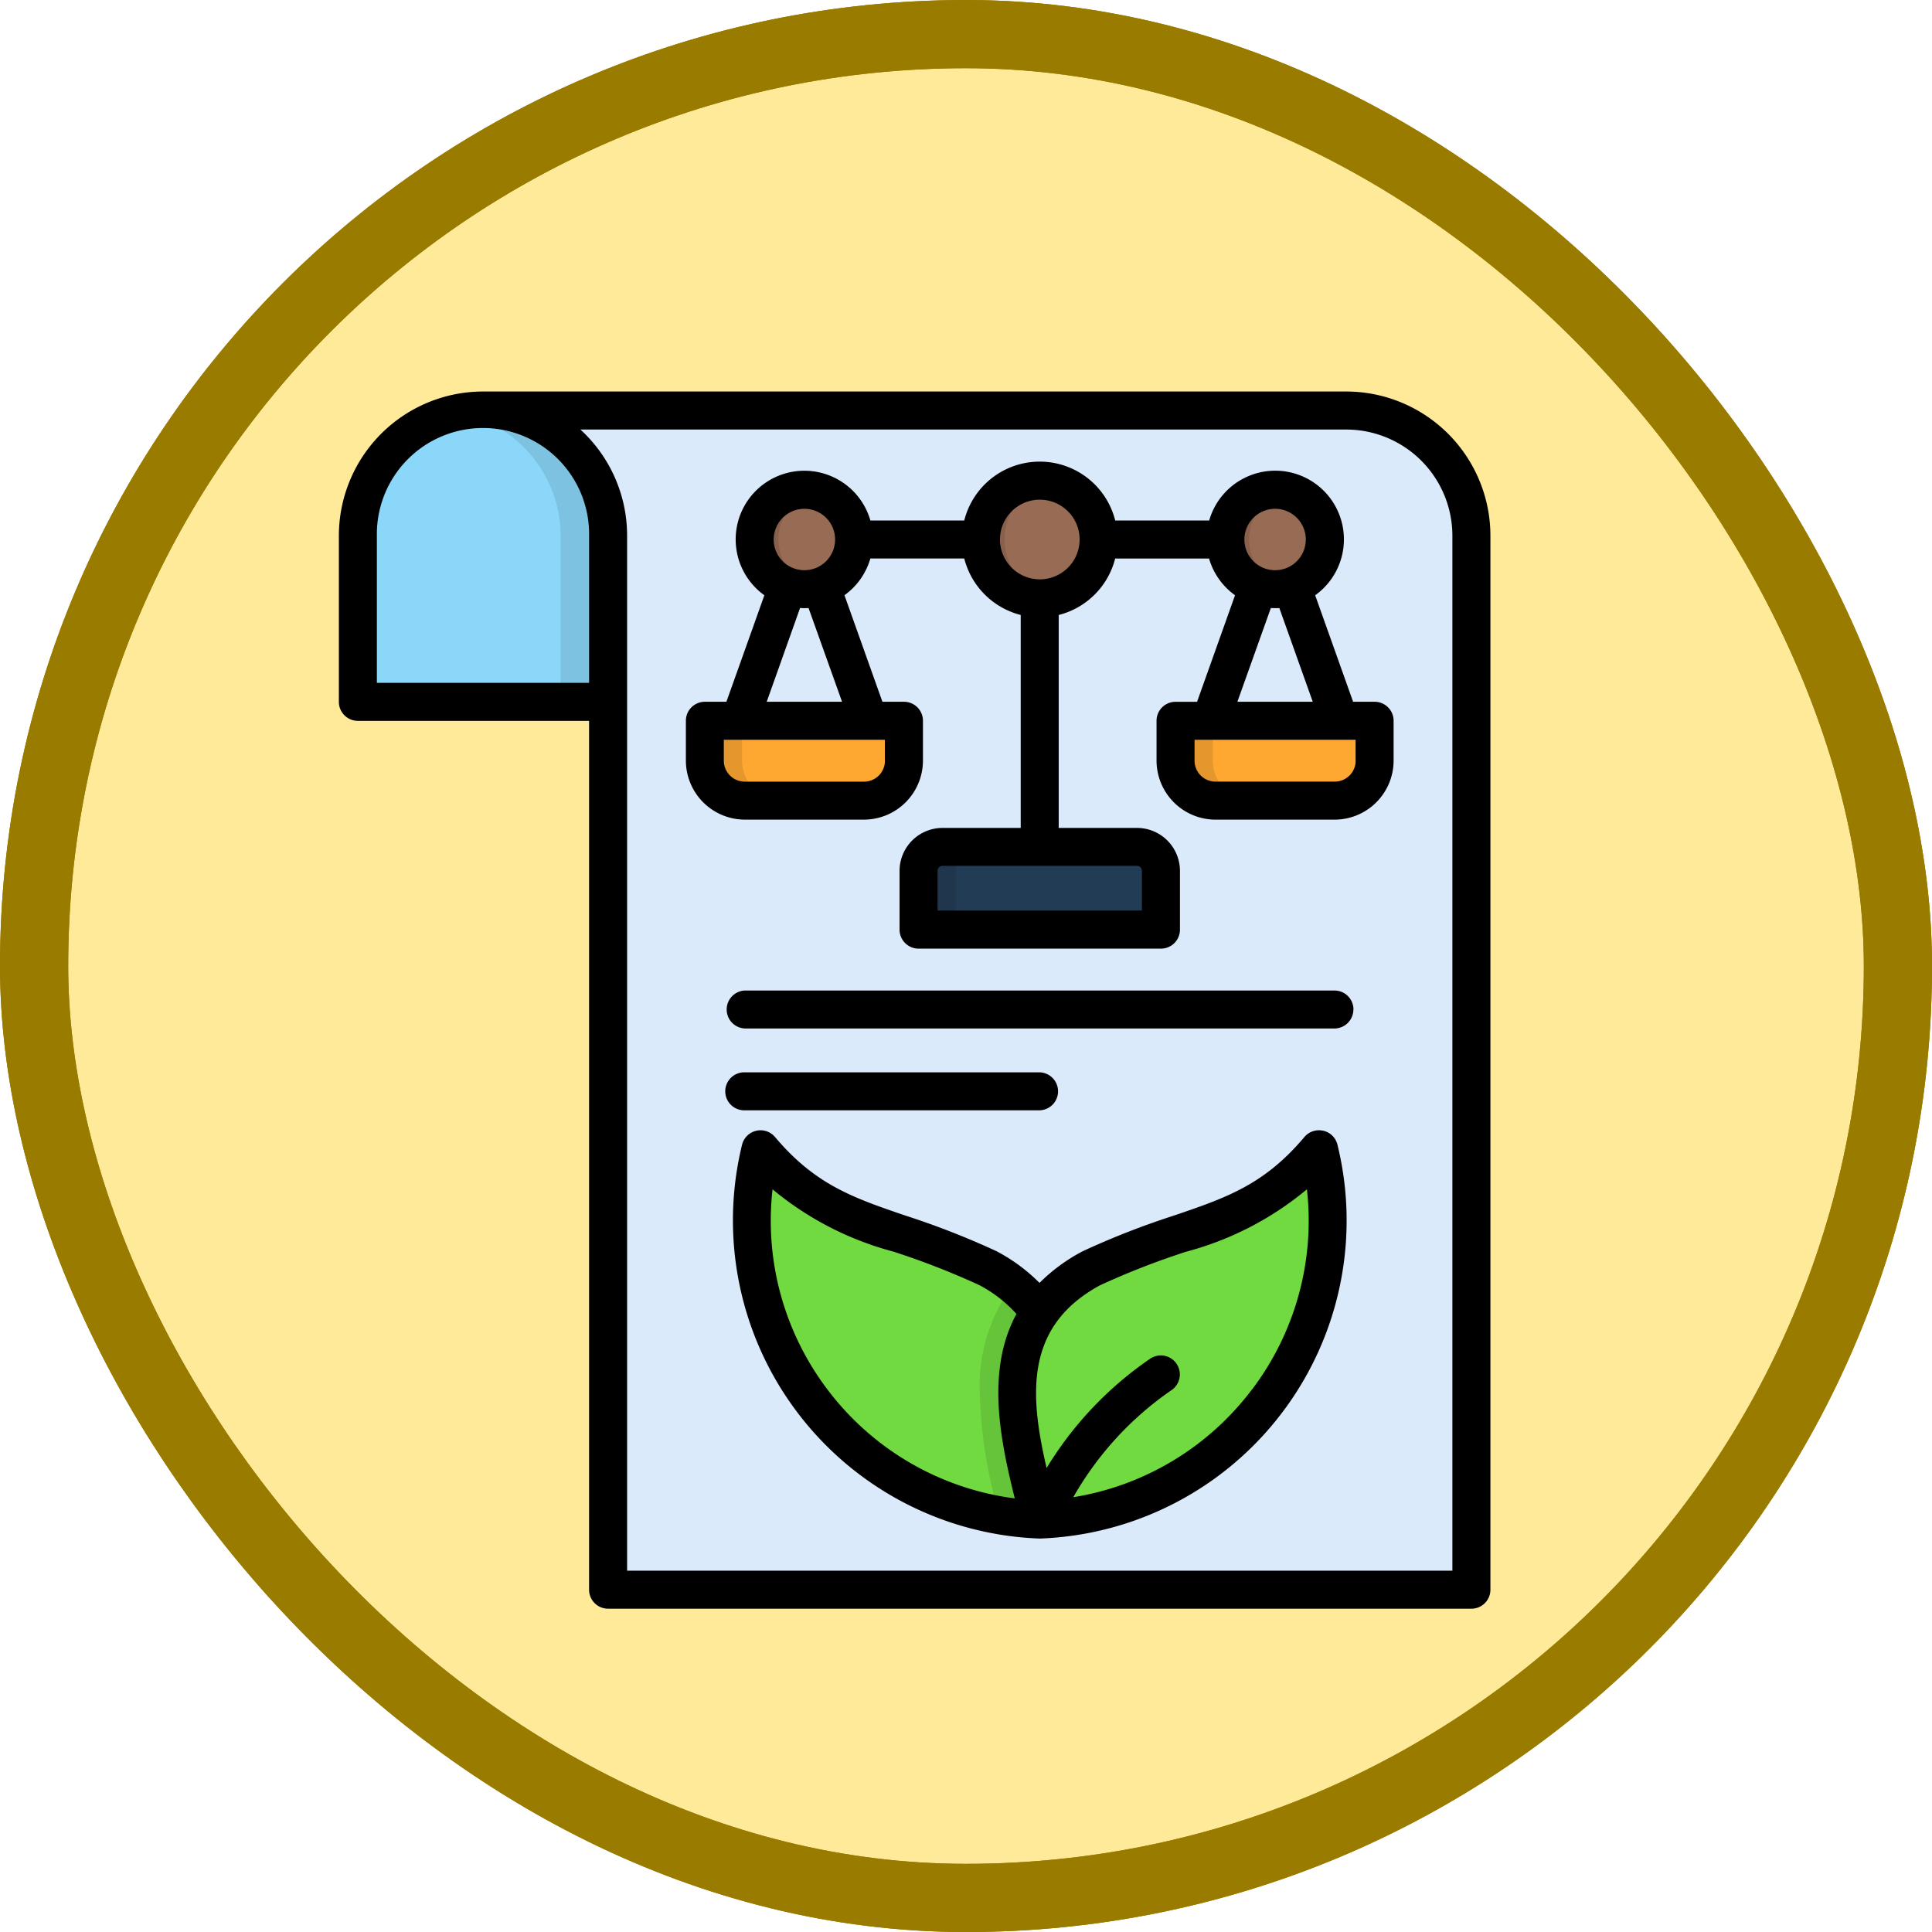 <svg xmlns="http://www.w3.org/2000/svg" width="85" height="85" viewBox="0 0 85 85">
  <g id="Grupo_1182448" data-name="Grupo 1182448" transform="translate(-180 -1885.441)">
    <g id="Grupo_1181905" data-name="Grupo 1181905" transform="translate(16445.764 10904.967)">
      <g id="Grupo_1112415" data-name="Grupo 1112415" transform="translate(-16265.764 -9019.525)">
        <g id="Grupo_1098742" data-name="Grupo 1098742" transform="translate(0 0)">
          <g id="Rectángulo_400898" data-name="Rectángulo 400898" transform="translate(0.001 0)" fill="#ffea99" stroke="#997b00" stroke-width="3">
            <rect width="85" height="85" rx="42.5" stroke="none"/>
            <rect x="1.5" y="1.5" width="82" height="82" rx="41" fill="none"/>
          </g>
          <g id="Rectángulo_400907" data-name="Rectángulo 400907" transform="translate(0 0)" fill="none" stroke="#997b00" stroke-width="3">
            <rect width="85" height="85" rx="42.5" stroke="none"/>
            <rect x="1.5" y="1.5" width="82" height="82" rx="41" fill="none"/>
          </g>
        </g>
      </g>
    </g>
    <g id="environmental-regulations_18780449_2_" data-name="environmental-regulations_18780449 (2)" transform="translate(181.099 1902.666)">
      <g id="Grupo_1182447" data-name="Grupo 1182447" transform="translate(14.648 0.838)">
        <path id="Trazado_915724" data-name="Trazado 915724" d="M43.912,8.01H27.325a5.519,5.519,0,0,0-5.5,5.5v7.312H43.913V8.01Z" transform="translate(-21.82 -8.01)" fill="#8bd7fa" fill-rule="evenodd"/>
        <path id="Trazado_915725" data-name="Trazado 915725" d="M112.422,8.01a5.518,5.518,0,0,1,5.5,5.5V59.886H79.943V13.513a5.518,5.518,0,0,0-5.5-5.5Z" transform="translate(-68.936 -8.01)" fill="#daeafa" fill-rule="evenodd"/>
        <path id="Trazado_915726" data-name="Trazado 915726" d="M258.684,191.53h8.561a1.057,1.057,0,0,1,1.053,1.053v2.585H257.63v-2.585A1.059,1.059,0,0,1,258.684,191.53Z" transform="translate(-232.966 -172.335)" fill="#223c55" fill-rule="evenodd"/>
        <path id="Trazado_915727" data-name="Trazado 915727" d="M286.468,37.51A2.589,2.589,0,1,1,283.88,40.1,2.59,2.59,0,0,1,286.468,37.51Z" transform="translate(-256.47 -34.425)" fill="#986b54" fill-rule="evenodd"/>
        <path id="Trazado_915728" data-name="Trazado 915728" d="M187.914,318.73A13.166,13.166,0,0,0,200.2,335.02c.907-3.707,2.455-8.515-2.276-11.062C193.489,321.862,190.786,322.138,187.914,318.73Z" transform="translate(-170.203 -286.231)" fill="#70da40" fill-rule="evenodd"/>
        <path id="Trazado_915729" data-name="Trazado 915729" d="M284.117,385.81a13.57,13.57,0,0,0,1.77.187c.826-3.382,2.187-7.675-1.168-10.337a7.439,7.439,0,0,0-1.476,4.294A20.508,20.508,0,0,0,284.117,385.81Z" transform="translate(-255.889 -337.206)" fill="#65c43a" fill-rule="evenodd"/>
        <path id="Trazado_915730" data-name="Trazado 915730" d="M312.5,318.73a13.166,13.166,0,0,1-12.288,16.29c-.9-3.707-2.455-8.515,2.279-11.062C306.922,321.862,309.622,322.138,312.5,318.73Z" transform="translate(-270.211 -286.231)" fill="#70da40" fill-rule="evenodd"/>
        <path id="Trazado_915731" data-name="Trazado 915731" d="M306.94,412.6c-.317.035-.633.061-.953.072-.1-.4-.2-.817-.307-1.244a20.231,20.231,0,0,1,1.96-2.861,15.083,15.083,0,0,1,3.209-2.979.835.835,0,1,1,.92,1.393,13.326,13.326,0,0,0-2.841,2.645,18.64,18.64,0,0,0-1.988,2.973Z" transform="translate(-275.99 -363.886)" fill="#70da40" fill-rule="evenodd"/>
        <path id="Trazado_915732" data-name="Trazado 915732" d="M388.927,41.33a2.187,2.187,0,1,1-2.187,2.187A2.187,2.187,0,0,1,388.927,41.33Z" transform="translate(-348.572 -37.845)" fill="#986b54" fill-rule="evenodd"/>
        <path id="Trazado_915733" data-name="Trazado 915733" d="M190.907,41.33a2.187,2.187,0,1,1-2.187,2.187A2.187,2.187,0,0,1,190.907,41.33Z" transform="translate(-171.263 -37.845)" fill="#986b54" fill-rule="evenodd"/>
        <path id="Trazado_915734" data-name="Trazado 915734" d="M374.518,138.51H365.76v1.755a1.764,1.764,0,0,0,1.758,1.758h5.243a1.763,1.763,0,0,0,1.755-1.758V138.51Z" transform="translate(-329.786 -124.861)" fill="#fea832" fill-rule="evenodd"/>
        <path id="Trazado_915735" data-name="Trazado 915735" d="M176.528,138.51H167.77v1.755a1.761,1.761,0,0,0,1.755,1.758h5.243a1.764,1.764,0,0,0,1.758-1.758V138.51Z" transform="translate(-152.505 -124.861)" fill="#fea832" fill-rule="evenodd"/>
        <path id="Trazado_915736" data-name="Trazado 915736" d="M68.876,13.513v7.312h2.1V13.513a5.515,5.515,0,0,0-5.476-5.5h-.026a5.487,5.487,0,0,0-1.048.1,5.525,5.525,0,0,1,4.456,5.4Z" transform="translate(-59.964 -8.01)" fill="#7dc2e1" fill-rule="evenodd"/>
        <path id="Trazado_915737" data-name="Trazado 915737" d="M169.408,139.44v-.92H167.77v1.755a1.761,1.761,0,0,0,1.755,1.758h1.64a1.764,1.764,0,0,1-1.758-1.758v-.835Z" transform="translate(-152.505 -124.87)" fill="#e5972d" fill-rule="evenodd"/>
        <path id="Trazado_915738" data-name="Trazado 915738" d="M365.77,138.51v1.755a1.764,1.764,0,0,0,1.758,1.758h1.638a1.764,1.764,0,0,1-1.758-1.758V138.51H365.77Z" transform="translate(-329.795 -124.861)" fill="#e5972d" fill-rule="evenodd"/>
        <path id="Trazado_915739" data-name="Trazado 915739" d="M259.28,195.168v-2.585a1.055,1.055,0,0,1,1.053-1.053h-1.64a1.058,1.058,0,0,0-1.053,1.053v2.585Z" transform="translate(-232.975 -172.335)" fill="#1f364d" fill-rule="evenodd"/>
        <path id="Trazado_915740" data-name="Trazado 915740" d="M189.755,43.508a2.187,2.187,0,0,1,1.663-2.124,2.186,2.186,0,1,0-.52,4.31,2.037,2.037,0,0,0,.521-.064,2.184,2.184,0,0,1-1.664-2.122Z" transform="translate(-171.254 -37.836)" fill="#89604c" fill-rule="evenodd"/>
        <path id="Trazado_915741" data-name="Trazado 915741" d="M286.477,37.51a2.585,2.585,0,0,0-2.449,1.75A2.587,2.587,0,0,0,287,42.634a2.57,2.57,0,0,1-1.359-.754,2.659,2.659,0,0,1-.573-.943A2.588,2.588,0,0,1,287,37.563,2.482,2.482,0,0,0,286.477,37.51Z" transform="translate(-256.479 -34.425)" fill="#89604c" fill-rule="evenodd"/>
        <path id="Trazado_915742" data-name="Trazado 915742" d="M386.894,42.68a2.188,2.188,0,0,0,2.023,3.025,2.048,2.048,0,0,0,.521-.064,2.187,2.187,0,0,1-1.667-2.123,2.14,2.14,0,0,1,.167-.838,2.184,2.184,0,0,1,1.5-1.286,2.184,2.184,0,0,0-2.543,1.286Z" transform="translate(-348.563 -37.845)" fill="#89604c" fill-rule="evenodd"/>
      </g>
      <path id="Trazado_915743" data-name="Trazado 915743" d="M58.131,0H20.151A6.349,6.349,0,0,0,13.81,6.343v7.311a.836.836,0,0,0,.836.836H24.818V52.715a.835.835,0,0,0,.836.836H63.637a.835.835,0,0,0,.836-.836V6.343A6.349,6.349,0,0,0,58.131,0ZM15.482,12.818V6.343a4.669,4.669,0,1,1,9.337,0v6.475ZM62.8,51.879H26.491V6.343a6.33,6.33,0,0,0-2.054-4.67H58.131A4.674,4.674,0,0,1,62.8,6.343ZM59.379,13.65h-.947L56.763,8.964A3.022,3.022,0,1,0,52.1,5.675H47.966a3.424,3.424,0,0,0-6.642,0H37.195A3.022,3.022,0,1,0,32.53,8.964L30.86,13.65h-.947a.835.835,0,0,0-.836.836v1.758a2.6,2.6,0,0,0,2.594,2.591h5.242a2.6,2.6,0,0,0,2.594-2.591V14.486a.835.835,0,0,0-.836-.836h-.947l-1.67-4.688a3.024,3.024,0,0,0,1.14-1.616h4.13a3.438,3.438,0,0,0,2.484,2.485V19.2H40.367a1.891,1.891,0,0,0-1.889,1.889v2.586a.835.835,0,0,0,.836.836H49.978a.835.835,0,0,0,.836-.836V21.086A1.891,1.891,0,0,0,48.925,19.2H45.48V9.832a3.434,3.434,0,0,0,2.484-2.485h4.13a3.032,3.032,0,0,0,1.143,1.617l-1.67,4.687H50.62a.835.835,0,0,0-.836.836v1.758a2.6,2.6,0,0,0,2.594,2.591h5.242a2.6,2.6,0,0,0,2.594-2.591V14.486a.835.835,0,0,0-.836-.836ZM49.141,21.086v1.749H40.15V21.086a.22.22,0,0,1,.217-.217h8.56A.219.219,0,0,1,49.141,21.086ZM55,5.16a1.351,1.351,0,1,1-1.351,1.352A1.354,1.354,0,0,1,55,5.16Zm-20.709,0a1.351,1.351,0,1,1-1.351,1.352A1.353,1.353,0,0,1,34.29,5.16Zm3.544,11.085a.921.921,0,0,1-.923.919H31.669a.922.922,0,0,1-.923-.919v-.923h7.086v.923ZM35.948,13.65H32.633L34.1,9.526c.062,0,.124.006.187.006s.126,0,.187-.006Zm8.7-5.387A1.752,1.752,0,1,1,46.4,6.512,1.754,1.754,0,0,1,44.644,8.264ZM54.813,9.526c.062,0,.124.006.187.006s.126,0,.187-.006l1.47,4.124H53.341Zm3.731,6.718a.921.921,0,0,1-.923.919H52.379a.922.922,0,0,1-.923-.919v-.923h7.086v.923Zm-.1,10.944a.835.835,0,0,1-.836.836H31.679a.836.836,0,0,1,0-1.671H57.612A.836.836,0,0,1,58.448,27.188Zm-26.77,4.436a.836.836,0,1,1,0-1.671H44.644a.836.836,0,0,1,0,1.671Zm25.445.9a.836.836,0,0,0-.83.275c-1.775,2.107-3.44,2.672-5.746,3.458a35.406,35.406,0,0,0-3.982,1.555l-.039.019a7.826,7.826,0,0,0-1.887,1.386,7.729,7.729,0,0,0-1.878-1.387l-.038-.019a35.4,35.4,0,0,0-3.982-1.555C36.437,35.471,34.77,34.9,33,32.8a.836.836,0,0,0-1.452.341A14.007,14.007,0,0,0,44.611,50.464h.065A14,14,0,0,0,57.744,33.139a.833.833,0,0,0-.62-.616ZM35.3,43.9a12.293,12.293,0,0,1-2.41-8.8A13.857,13.857,0,0,0,38.2,37.839a34.155,34.155,0,0,1,3.785,1.475,5.842,5.842,0,0,1,1.636,1.269c-1.36,2.505-.7,5.585-.074,8.115A12.286,12.286,0,0,1,35.3,43.9Zm18.687,0a12.287,12.287,0,0,1-7.866,4.746,14.293,14.293,0,0,1,4.306-4.7.836.836,0,1,0-.926-1.392,15.75,15.75,0,0,0-4.555,4.809c-.726-3.15-1.008-6.222,2.353-8.042a34.157,34.157,0,0,1,3.785-1.475A13.85,13.85,0,0,0,56.4,35.1a12.3,12.3,0,0,1-2.409,8.8Z"/>
    </g>
  </g>
</svg>
